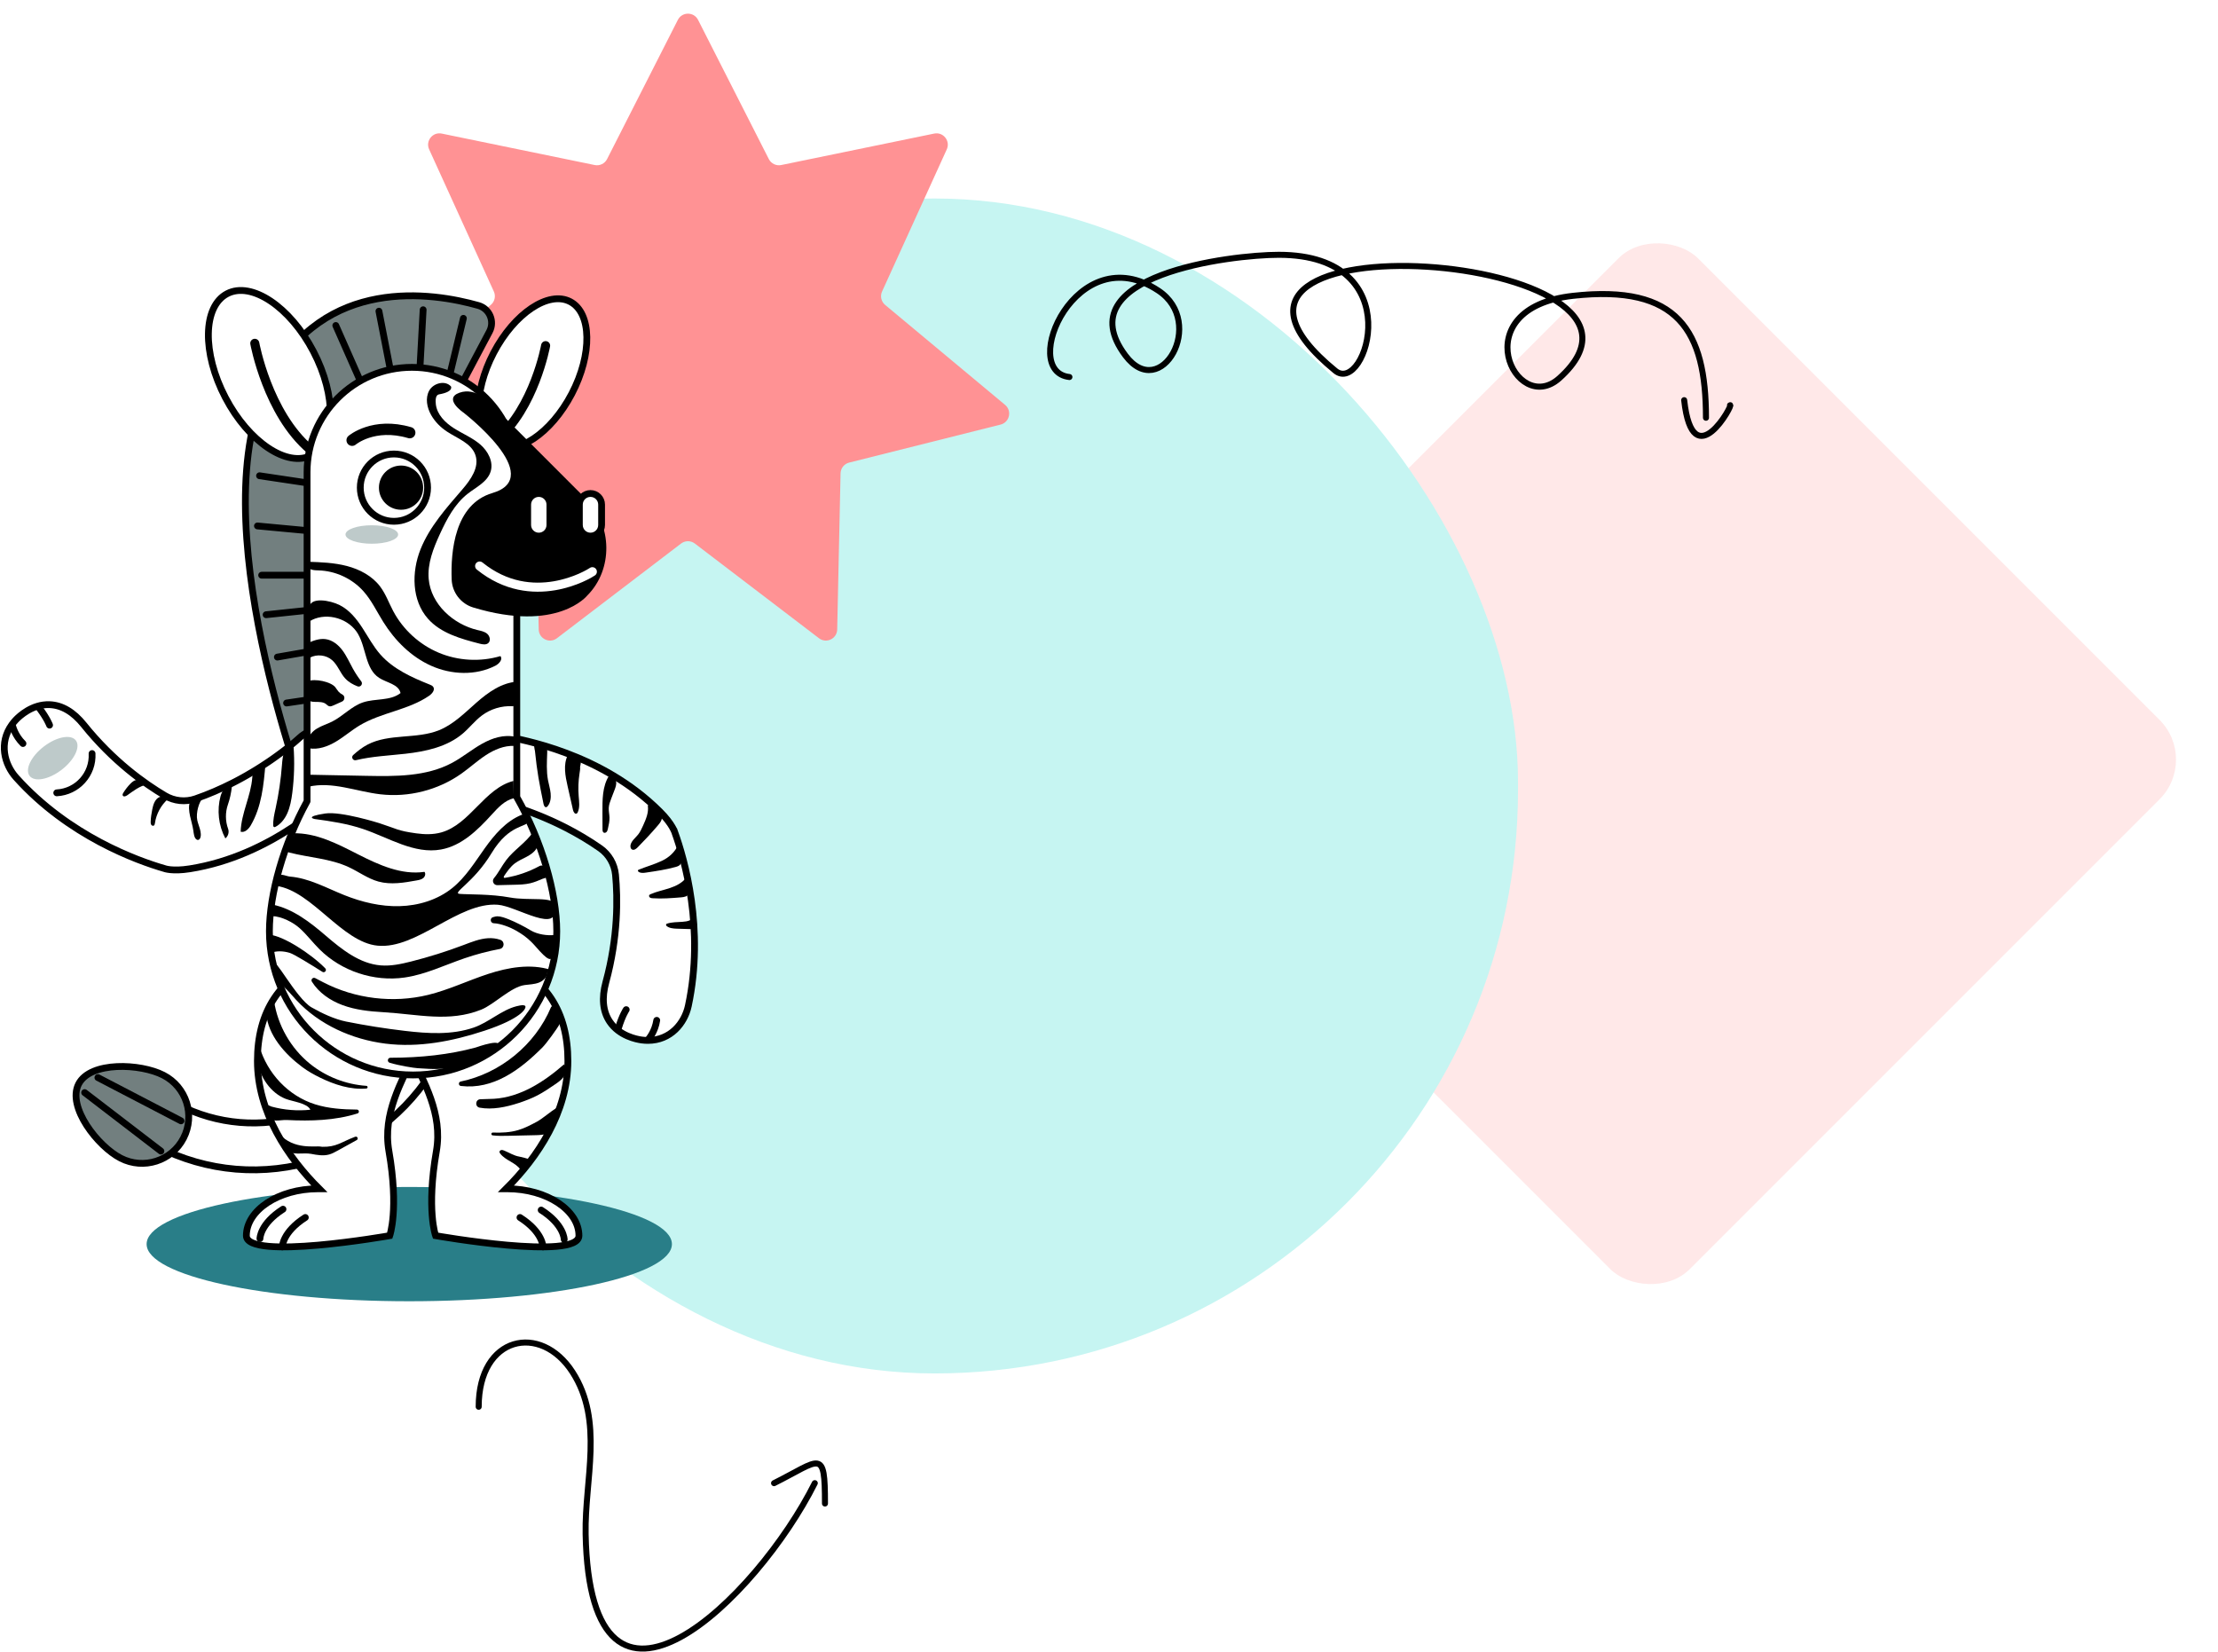 <svg width="885" height="659" viewBox="0 0 885 659" fill="none" xmlns="http://www.w3.org/2000/svg">
<g filter="url(#filter0_f_4135_24649)">
<rect x="442.5" y="306.349" width="309.924" height="305.298" rx="22.4" transform="rotate(-45 442.5 306.349)" fill="#FFE8E8"/>
</g>
<rect x="140.1" y="79.2" width="465.6" height="468.8" rx="232.8" fill="#C6F5F2"/>
<path d="M270.47 7.928C272.146 4.631 276.855 4.631 278.531 7.928L306.77 63.471C307.693 65.287 309.716 66.262 311.711 65.851L372.744 53.298C376.366 52.553 379.302 56.235 377.77 59.601L351.95 116.31C351.106 118.163 351.606 120.353 353.171 121.657L401.038 161.547C403.879 163.915 402.831 168.506 399.245 169.406L338.81 184.577C336.834 185.073 335.434 186.829 335.39 188.865L334.047 251.161C333.967 254.858 329.725 256.902 326.784 254.659L277.242 216.868C275.623 215.632 273.377 215.632 271.758 216.868L222.216 254.659C219.276 256.902 215.033 254.858 214.953 251.161L213.61 188.865C213.567 186.829 212.166 185.073 210.191 184.577L149.756 169.406C146.169 168.506 145.121 163.915 147.962 161.547L195.83 121.657C197.394 120.353 197.894 118.163 197.05 116.31L171.231 59.601C169.698 56.235 172.635 52.553 176.257 53.298L237.289 65.851C239.284 66.262 241.308 65.287 242.231 63.471L270.47 7.928Z" fill="#FF9294"/>
<ellipse cx="163.3" cy="496.4" rx="104.8" ry="22.8" fill="#297E88"/>
<path d="M228.139 157.126C236.405 141.324 236.123 124.862 227.509 120.356C218.896 115.851 205.212 125.008 196.947 140.81C188.681 156.612 188.963 173.074 197.577 177.58C206.19 182.086 219.874 172.928 228.139 157.126Z" fill="white" stroke="black" stroke-width="2.713" stroke-miterlimit="10" stroke-linecap="round" stroke-linejoin="round"/>
<path d="M198.021 175.58C213.198 162.777 217.702 137.913 217.702 137.913" stroke="black" stroke-width="3.618" stroke-miterlimit="10" stroke-linecap="round" stroke-linejoin="round"/>
<path d="M184.894 151.947L195.304 132.289C197.471 128.196 195.318 123.149 190.864 121.887C172.625 116.723 129.436 109.89 107.494 151.947C79.225 206.134 122.522 319.704 122.522 319.704L184.894 151.947Z" fill="#727F7F" stroke="black" stroke-width="2.713" stroke-miterlimit="10"/>
<path d="M114.35 280.495L122.521 279.292" stroke="black" stroke-width="2.713" stroke-miterlimit="10" stroke-linecap="round" stroke-linejoin="round"/>
<path d="M110.678 262.175L122.522 260.113" stroke="black" stroke-width="2.713" stroke-miterlimit="10" stroke-linecap="round" stroke-linejoin="round"/>
<path d="M106.182 245.273L122.521 243.546" stroke="black" stroke-width="2.713" stroke-miterlimit="10" stroke-linecap="round" stroke-linejoin="round"/>
<path d="M104.4 229.508H122.521" stroke="black" stroke-width="2.713" stroke-miterlimit="10" stroke-linecap="round" stroke-linejoin="round"/>
<path d="M102.723 209.853L122.522 211.707" stroke="black" stroke-width="2.713" stroke-miterlimit="10" stroke-linecap="round" stroke-linejoin="round"/>
<path d="M103.559 189.821L123.837 192.856" stroke="black" stroke-width="2.713" stroke-miterlimit="10" stroke-linecap="round" stroke-linejoin="round"/>
<path d="M133.984 129.868L143.753 151.987" stroke="black" stroke-width="2.713" stroke-miterlimit="10" stroke-linecap="round" stroke-linejoin="round"/>
<path d="M151.197 124.157L155.557 146.565" stroke="black" stroke-width="2.713" stroke-miterlimit="10" stroke-linecap="round" stroke-linejoin="round"/>
<path d="M168.836 123.588L167.569 146.688" stroke="black" stroke-width="2.713" stroke-miterlimit="10" stroke-linecap="round" stroke-linejoin="round"/>
<path d="M184.894 127.015L179.508 149.397" stroke="black" stroke-width="2.713" stroke-miterlimit="10" stroke-linecap="round" stroke-linejoin="round"/>
<path d="M124.348 181.65C134.051 176.575 134.368 158.031 125.057 140.23C115.746 122.43 100.333 112.114 90.63 117.189C80.928 122.264 80.611 140.809 89.921 158.609C99.233 176.409 114.646 186.725 124.348 181.65Z" fill="white" stroke="black" stroke-width="2.713" stroke-miterlimit="10" stroke-linecap="round" stroke-linejoin="round"/>
<path d="M123.836 179.414C106.742 164.992 101.663 136.981 101.663 136.981" stroke="black" stroke-width="3.618" stroke-miterlimit="10" stroke-linecap="round" stroke-linejoin="round"/>
<path d="M263.365 323.878C239.795 300.299 207.871 295.139 201.544 293.778C201.54 293.778 201.535 293.778 201.531 293.773C201.386 293.741 201.255 293.714 201.133 293.687C201.119 293.683 201.101 293.683 201.088 293.678C200.839 293.628 200.654 293.588 200.527 293.565C200.522 293.565 200.518 293.565 200.518 293.565C200.459 293.551 200.405 293.542 200.378 293.538C193.291 292.208 186.449 296.889 185.119 303.971C183.79 311.053 188.47 317.9 195.552 319.229C195.557 319.229 195.579 319.234 195.602 319.238C195.607 319.238 195.616 319.243 195.625 319.243C195.647 319.247 195.684 319.256 195.72 319.261C195.733 319.265 195.747 319.265 195.76 319.27C195.815 319.279 195.878 319.293 195.95 319.311C195.964 319.315 195.977 319.315 195.991 319.32C196.059 319.333 196.131 319.351 196.208 319.365C196.231 319.369 196.249 319.374 196.271 319.379C196.47 319.424 196.715 319.478 196.99 319.541C197.022 319.55 197.049 319.555 197.081 319.564C197.217 319.596 197.357 319.627 197.511 319.663C197.52 319.663 197.529 319.668 197.538 319.668C197.705 319.709 197.881 319.749 198.067 319.795C198.094 319.799 198.121 319.808 198.148 319.813C198.311 319.853 198.483 319.899 198.664 319.944C198.695 319.953 198.723 319.957 198.754 319.966C199.166 320.07 199.618 320.188 200.097 320.319C200.133 320.328 200.17 320.337 200.21 320.351C200.699 320.482 201.223 320.627 201.775 320.785C201.811 320.794 201.847 320.808 201.884 320.817C202.137 320.889 202.395 320.966 202.662 321.043C202.693 321.052 202.725 321.061 202.756 321.07C203.059 321.16 203.367 321.251 203.684 321.346C203.688 321.346 203.688 321.346 203.693 321.35C203.996 321.441 204.303 321.536 204.615 321.635C204.665 321.649 204.715 321.667 204.764 321.68C205.416 321.884 206.098 322.105 206.804 322.336C206.849 322.35 206.89 322.363 206.935 322.381C207.265 322.49 207.6 322.603 207.944 322.721C207.975 322.73 208.002 322.739 208.034 322.752C208.409 322.879 208.794 323.014 209.183 323.15C209.196 323.155 209.21 323.159 209.223 323.164C209.585 323.29 209.952 323.421 210.322 323.557C210.381 323.58 210.435 323.598 210.494 323.62C211.277 323.905 212.077 324.204 212.9 324.52C212.959 324.543 213.018 324.566 213.072 324.588C213.461 324.738 213.854 324.891 214.252 325.05C214.275 325.059 214.297 325.068 214.325 325.077C214.754 325.249 215.188 325.425 215.627 325.601C215.668 325.619 215.708 325.633 215.749 325.651C216.143 325.814 216.536 325.977 216.939 326.144C217.002 326.171 217.065 326.198 217.133 326.225C218.006 326.596 218.897 326.985 219.801 327.388C219.874 327.419 219.95 327.455 220.023 327.487C220.448 327.677 220.873 327.871 221.303 328.075C221.33 328.089 221.352 328.098 221.379 328.111C221.841 328.328 222.307 328.545 222.777 328.771C222.84 328.799 222.899 328.83 222.962 328.862C223.369 329.056 223.781 329.26 224.192 329.463C224.269 329.5 224.346 329.54 224.423 329.576C224.898 329.812 225.368 330.051 225.848 330.295C230.289 332.575 234.906 335.275 239.455 338.454C242.951 340.896 245.19 344.776 245.597 349.023C246.488 358.406 246.659 373.891 241.757 391.872C240.025 398.217 240.527 403.508 243.254 407.596C247.112 413.385 254.072 414.701 256.111 414.967C256.948 415.076 257.757 415.126 258.54 415.126C267.557 415.126 273.165 408.256 274.648 401.346C281.228 370.648 273.084 342.741 269.276 332.168C269.253 332.177 268.407 328.925 263.365 323.878Z" fill="white" stroke="black" stroke-width="2.713" stroke-miterlimit="10"/>
<path d="M262.043 407.12C261.356 411.566 258.973 414.347 258.973 414.347Z" fill="#BECACA"/>
<path d="M262.043 407.12C261.356 411.566 258.973 414.347 258.973 414.347" stroke="black" stroke-width="2.713" stroke-miterlimit="10" stroke-linecap="round" stroke-linejoin="round"/>
<path d="M246.794 410.076C248.327 405.092 249.865 402.849 249.865 402.849Z" fill="#BECACA"/>
<path d="M246.794 410.076C248.327 405.092 249.865 402.849 249.865 402.849" stroke="black" stroke-width="2.713" stroke-miterlimit="10" stroke-linecap="round" stroke-linejoin="round"/>
<path d="M75.746 346.649C108.674 341.43 131.606 318.629 136.427 314.31C136.432 314.305 136.432 314.305 136.436 314.301C136.549 314.201 136.649 314.111 136.739 314.029C136.753 314.02 136.762 314.007 136.771 313.998C136.956 313.826 137.097 313.699 137.191 313.609C137.196 313.604 137.196 313.604 137.201 313.6C137.246 313.559 137.282 313.523 137.305 313.5C142.546 308.548 142.777 300.263 137.825 295.022C132.873 289.785 124.583 289.55 119.351 294.502C119.346 294.506 119.333 294.52 119.315 294.538C119.31 294.543 119.306 294.547 119.301 294.552C119.283 294.57 119.256 294.592 119.229 294.615C119.22 294.624 119.211 294.633 119.197 294.642C119.156 294.678 119.111 294.723 119.057 294.773C119.048 294.782 119.034 294.791 119.025 294.8C118.975 294.846 118.921 294.895 118.858 294.95C118.84 294.963 118.826 294.977 118.808 294.99C118.654 295.126 118.469 295.289 118.252 295.479C118.229 295.497 118.207 295.519 118.184 295.537C118.08 295.628 117.967 295.723 117.849 295.827C117.84 295.831 117.836 295.84 117.827 295.845C117.696 295.954 117.56 296.076 117.415 296.198C117.393 296.216 117.37 296.234 117.352 296.252C117.221 296.361 117.085 296.474 116.945 296.591C116.922 296.609 116.9 296.632 116.873 296.65C116.547 296.921 116.185 297.215 115.796 297.532C115.765 297.554 115.737 297.582 115.706 297.604C115.312 297.921 114.887 298.26 114.435 298.617C114.403 298.64 114.376 298.662 114.345 298.69C114.137 298.852 113.924 299.02 113.702 299.187C113.675 299.21 113.648 299.228 113.621 299.25C113.372 299.44 113.115 299.639 112.852 299.838L112.848 299.843C112.599 300.033 112.337 300.227 112.074 300.422C112.034 300.453 111.988 300.485 111.948 300.517C111.401 300.924 110.822 301.349 110.22 301.783C110.184 301.81 110.143 301.837 110.107 301.864C109.822 302.068 109.537 302.271 109.243 302.479C109.216 302.497 109.194 302.515 109.166 302.534C108.841 302.764 108.511 302.995 108.172 303.23C108.158 303.239 108.149 303.248 108.135 303.253C107.819 303.47 107.498 303.691 107.172 303.913C107.122 303.945 107.073 303.981 107.023 304.012C106.336 304.478 105.621 304.953 104.879 305.432C104.83 305.464 104.775 305.5 104.721 305.532C104.373 305.758 104.016 305.984 103.654 306.215C103.631 306.228 103.613 306.242 103.59 306.255C103.202 306.504 102.804 306.753 102.401 307.002C102.365 307.024 102.329 307.047 102.293 307.069C101.931 307.291 101.564 307.517 101.194 307.739C101.135 307.775 101.076 307.811 101.013 307.847C100.199 308.336 99.362 308.829 98.503 309.322C98.43 309.362 98.363 309.403 98.29 309.444C97.888 309.674 97.476 309.905 97.065 310.136C97.037 310.149 97.015 310.163 96.992 310.176C96.545 310.425 96.097 310.669 95.64 310.918C95.581 310.95 95.518 310.981 95.459 311.013C95.061 311.226 94.659 311.443 94.252 311.655C94.175 311.696 94.103 311.737 94.026 311.773C93.56 312.017 93.085 312.261 92.606 312.501C88.151 314.757 83.253 316.906 78.007 318.719C73.974 320.112 69.519 319.646 65.847 317.475C57.734 312.686 45.098 303.727 33.431 289.193C29.311 284.064 24.734 281.36 19.828 281.161C12.877 280.881 7.726 285.738 6.31 287.234C5.731 287.85 5.211 288.474 4.754 289.107C-0.541 296.401 1.72 304.98 6.441 310.235C27.412 333.598 54.781 343.402 65.576 346.536C65.576 346.541 68.705 347.766 75.746 346.649Z" fill="white" stroke="black" stroke-width="2.713" stroke-miterlimit="10"/>
<path d="M9.163 296.668C5.97 293.497 5.12 289.938 5.12 289.938Z" fill="#BECACA"/>
<path d="M9.163 296.668C5.97 293.497 5.12 289.938 5.12 289.938" stroke="black" stroke-width="2.713" stroke-miterlimit="10" stroke-linecap="round" stroke-linejoin="round"/>
<path d="M15.734 282.599C18.864 286.768 19.777 289.328 19.777 289.328Z" fill="#BECACA"/>
<path d="M15.734 282.599C18.864 286.768 19.777 289.328 19.777 289.328" stroke="black" stroke-width="2.713" stroke-miterlimit="10" stroke-linecap="round" stroke-linejoin="round"/>
<path d="M24.599 307.137C29.689 303.222 32.221 297.975 30.254 295.417C28.287 292.859 22.566 293.959 17.476 297.873C12.385 301.788 9.853 307.035 11.821 309.593C13.788 312.151 19.509 311.051 24.599 307.137Z" fill="#BECACA"/>
<path d="M22.645 316.342C30.866 315.903 37.175 308.884 36.736 300.667" stroke="black" stroke-width="2.713" stroke-miterlimit="10" stroke-linecap="round" stroke-linejoin="round"/>
<path d="M126.81 462.724C105.363 469.589 82.528 467.691 62.51 457.381C57.923 455.018 56.115 449.382 58.48 444.79C60.843 440.203 66.479 438.396 71.071 440.76C86.65 448.785 104.421 450.261 121.111 444.919C137.8 439.577 151.411 428.056 159.435 412.477C161.798 407.889 167.434 406.082 172.025 408.447C176.613 410.809 178.42 416.446 176.055 421.037C165.739 441.057 148.25 455.861 126.81 462.724Z" fill="white" stroke="black" stroke-width="2.713" stroke-miterlimit="10"/>
<path d="M65.212 429.003C74.354 433.712 77.95 444.944 73.241 454.087C68.532 463.229 57.3 466.824 48.157 462.115C39.015 457.407 26.663 441.664 31.372 432.522C36.087 423.378 56.069 424.294 65.212 429.003Z" fill="#727F7F" stroke="black" stroke-width="2.713" stroke-miterlimit="10"/>
<path d="M39.06 429.959L72.221 447.217" stroke="black" stroke-width="2.713" stroke-miterlimit="10" stroke-linecap="round" stroke-linejoin="round"/>
<path d="M33.777 435.945L64.203 459.292" stroke="black" stroke-width="2.713" stroke-miterlimit="10" stroke-linecap="round" stroke-linejoin="round"/>
<path d="M168.903 388.582C181.331 378.746 189.069 379.366 198.71 382.758C218.084 389.573 226.595 404.008 226.595 423.337C226.595 443.656 214.615 461.695 201.917 474.331C202.079 474.331 202.238 474.322 202.396 474.322C218.193 474.322 231 482.919 231 493.026C231 503.134 173.797 493.026 173.797 493.026C173.797 493.026 170.07 482.598 174.122 459.298C179.341 429.288 143.343 408.811 168.903 388.582Z" fill="white" stroke="black" stroke-width="2.713" stroke-miterlimit="10"/>
<path d="M160.4 388.582C147.973 378.746 140.235 379.366 130.593 382.758C111.22 389.573 102.708 404.008 102.708 423.337C102.708 443.656 114.688 461.695 127.387 474.331C127.224 474.331 127.066 474.322 126.908 474.322C111.111 474.322 98.304 482.919 98.304 493.026C98.304 503.134 155.507 493.026 155.507 493.026C155.507 493.026 159.233 482.598 155.181 459.298C149.963 429.288 185.96 408.811 160.4 388.582Z" fill="white" stroke="black" stroke-width="2.713" stroke-miterlimit="10"/>
<path d="M121.829 485.777C112.64 491.647 112.64 497.517 112.64 497.517" stroke="black" stroke-width="2.713" stroke-miterlimit="10" stroke-linecap="round" stroke-linejoin="round"/>
<path d="M112.916 482.467C103.727 488.337 103.727 494.207 103.727 494.207" stroke="black" stroke-width="2.713" stroke-miterlimit="10" stroke-linecap="round" stroke-linejoin="round"/>
<path d="M207.474 485.777C216.663 491.647 216.663 497.517 216.663 497.517" stroke="black" stroke-width="2.713" stroke-miterlimit="10" stroke-linecap="round" stroke-linejoin="round"/>
<path d="M215.935 482.809C225.124 488.679 225.124 494.549 225.124 494.549" stroke="black" stroke-width="2.713" stroke-miterlimit="10" stroke-linecap="round" stroke-linejoin="round"/>
<path d="M206.203 318.066V188.41C206.203 165.301 187.472 146.569 164.363 146.569C141.253 146.569 122.522 165.301 122.522 188.41V319.703C113.188 336.68 107.494 356.669 107.494 371.583C107.494 403.244 133.163 428.913 164.824 428.913C196.485 428.913 222.154 403.244 222.154 371.583C222.149 356.189 216.08 335.382 206.203 318.066Z" fill="white" stroke="black" stroke-width="2.713" stroke-miterlimit="10" stroke-linecap="round" stroke-linejoin="round"/>
<path d="M195.815 161.05L234.029 199.264C244.372 209.606 244.657 227.28 234.314 237.618C234.314 237.618 222.434 252.564 188.833 242.389C183.885 240.892 180.421 236.415 180.222 231.25C179.788 220.044 181.407 201.168 196.471 196.722C218.242 190.296 184.894 164.6 184.894 164.6C184.894 164.6 176.74 159.087 183.284 156.709C190.04 154.253 195.815 161.05 195.815 161.05Z" fill="black"/>
<path d="M214.981 213.902C212.534 213.902 210.549 211.917 210.549 209.47V201.335C210.549 198.888 212.534 196.903 214.981 196.903C217.427 196.903 219.413 198.888 219.413 201.335V209.47C219.417 211.917 217.432 213.902 214.981 213.902Z" fill="white" stroke="black" stroke-width="2.713" stroke-miterlimit="10"/>
<path d="M235.607 213.902C233.16 213.902 231.175 211.917 231.175 209.47V201.335C231.175 198.888 233.16 196.903 235.607 196.903C238.053 196.903 240.039 198.888 240.039 201.335V209.47C240.043 211.917 238.058 213.902 235.607 213.902Z" fill="white" stroke="black" stroke-width="2.713" stroke-miterlimit="10"/>
<path d="M236.356 228.108C234.896 229.157 212.343 242.796 191.377 225.842" stroke="white" stroke-width="3.618" stroke-miterlimit="10" stroke-linecap="round" stroke-linejoin="round"/>
<path d="M140.501 175.653C140.501 175.653 149.048 168.363 163.493 172.636" stroke="black" stroke-width="4.522" stroke-miterlimit="10" stroke-linecap="round" stroke-linejoin="round"/>
<path d="M148.356 216.949C154.156 216.949 158.857 215.299 158.857 213.264C158.857 211.228 154.156 209.578 148.356 209.578C142.557 209.578 137.855 211.228 137.855 213.264C137.855 215.299 142.557 216.949 148.356 216.949Z" fill="#BECACA"/>
<path d="M157.181 207.998C164.596 207.998 170.608 201.986 170.608 194.571C170.608 187.155 164.596 181.144 157.181 181.144C149.765 181.144 143.754 187.155 143.754 194.571C143.754 201.986 149.765 207.998 157.181 207.998Z" fill="white" stroke="black" stroke-width="2.713" stroke-miterlimit="10"/>
<path d="M160.016 203.393C164.886 203.393 168.834 199.445 168.834 194.575C168.834 189.704 164.886 185.756 160.016 185.756C155.145 185.756 151.197 189.704 151.197 194.575C151.197 199.445 155.145 203.393 160.016 203.393Z" fill="black"/>
<path d="M175.128 157.363C173.717 157.608 173.74 159.869 173.902 161.293C174.364 165.391 177.611 168.629 181.088 170.845C184.566 173.061 188.469 174.639 191.598 177.321C194.728 180.002 197.007 184.294 195.745 188.219C194.429 192.308 190.016 194.347 186.633 196.988C181.437 201.045 178.267 207.109 175.517 213.101C172.912 218.772 170.497 224.841 171.058 231.06C171.958 241.041 180.772 249.081 190.527 251.388C191.883 251.709 193.335 251.971 194.393 252.88C195.451 253.789 195.886 255.607 194.859 256.557C193.968 257.38 192.566 257.127 191.395 256.824C183.888 254.888 175.915 252.681 170.768 246.883C164.27 239.566 164.161 228.26 167.793 219.175C171.424 210.09 178.144 202.65 184.521 195.229C187.836 191.372 191.309 186.46 189.717 181.63C188.139 176.846 182.558 174.978 178.352 172.206C175.797 170.523 173.572 168.294 172.053 165.639C170.343 162.659 169.597 158.82 171.275 155.821C172.953 152.823 177.651 151.625 179.935 154.184C179.931 154.184 181.192 156.31 175.128 157.363Z" fill="black"/>
<path d="M122.719 224.135C127.992 224.311 133.319 224.497 138.425 225.835C143.531 227.174 148.469 229.779 151.653 233.989C153.891 236.947 155.139 240.515 156.876 243.793C160.792 251.201 167.332 257.184 175.056 260.431C182.78 263.678 191.63 264.167 199.667 261.783C200.738 263.059 199.146 264.859 197.663 265.618C189.821 269.634 180.153 269.254 172.103 265.673C164.053 262.091 157.55 255.57 152.892 248.094C150.337 243.997 148.256 239.552 145.046 235.938C140.514 230.841 133.812 227.739 126.992 227.585C125.391 227.549 123.42 227.459 122.723 226.016" fill="black"/>
<path d="M123.412 242.355C123.805 238.068 131.683 239.497 135.527 241.433C139.371 243.368 142.198 246.85 144.549 250.459C146.901 254.064 148.927 257.917 151.776 261.146C156.904 266.957 164.244 270.254 171.439 273.139C171.973 273.351 172.534 273.587 172.859 274.061C173.678 275.255 172.434 276.779 171.24 277.602C162.942 283.328 152.151 284.25 143.505 289.437C140.239 291.396 137.345 293.928 134.076 295.886C130.81 297.844 126.971 299.233 123.222 298.564C123 297.695 122.783 296.813 122.819 295.922C122.91 293.702 124.588 291.83 126.487 290.681C128.386 289.528 130.557 288.904 132.542 287.9C136.852 285.725 140.221 281.826 144.789 280.271C149.727 278.584 155.715 279.764 159.817 276.531C159.062 272.994 154.331 272.442 151.292 270.484C145.73 266.903 146.177 258.658 142.849 252.942C139.312 246.869 130.833 244.277 124.502 247.339C124.497 247.33 122.765 249.446 123.412 242.355Z" fill="black"/>
<path d="M122.963 256.532C125.143 255.55 127.503 254.7 129.878 255.008C132.65 255.369 135.006 257.287 136.675 259.535C138.343 261.782 139.46 264.378 140.822 266.82C141.803 268.579 142.911 270.262 144.141 271.858C144.928 272.88 143.87 274.318 142.662 273.852C140.799 273.129 139.076 272.152 137.733 270.691C135.716 268.493 134.784 265.418 132.559 263.437C130.172 261.316 126.432 260.891 123.628 262.415C123.361 260.43 123.338 258.408 123.56 256.419" fill="black"/>
<path d="M122.963 271.813C125.541 270.642 132.039 271.985 133.794 274.206C134.242 274.771 134.59 275.413 135.069 275.951C135.499 276.44 136.019 276.819 136.584 277.109C137.746 277.697 137.665 279.393 136.476 279.922L133.066 281.45C132.541 281.685 131.971 281.925 131.415 281.803C130.981 281.708 130.624 281.41 130.303 281.107C127.956 278.868 122.958 281.491 122.963 278.253V271.813Z" fill="black"/>
<path d="M205.732 280.594C205.592 281.264 205.148 281.811 204.466 281.775C200.138 281.553 195.737 282.878 192.269 285.483C189.501 287.559 187.362 290.363 184.735 292.615C178.476 297.983 169.965 299.828 161.77 300.746C155.176 301.488 148.443 301.763 142.025 303.315C140.818 303.604 140.009 302.103 140.922 301.27C142.681 299.665 144.549 298.204 146.652 297.101C155.308 292.569 166.166 295.016 175.22 291.339C180.958 289.01 185.436 284.443 190.089 280.355C194.743 276.262 200.12 272.395 206.306 271.997C206.302 271.997 206.089 278.867 205.732 280.594Z" fill="black"/>
<path d="M122.901 309.106C130.657 309.259 138.409 309.409 146.164 309.562C157.841 309.793 170.11 309.888 180.399 304.371C184.546 302.15 188.191 299.098 192.288 296.782C196.385 294.467 201.219 292.906 205.782 294.046C205.597 295.235 205.407 296.429 205.222 297.619C201.165 297.415 197.222 299.107 193.825 301.332C190.425 303.557 187.422 306.333 184.102 308.68C174.804 315.256 163.042 318.25 151.736 316.92C142.135 315.794 132.529 311.692 123.118 313.895C123.109 313.298 123.1 312.701 123.096 312.104" fill="black"/>
<path d="M151.268 328.415C158.59 330.78 158.45 331.441 166.07 332.503C169.398 332.969 172.84 333.042 176.078 332.133C187.574 328.899 193.303 314.536 204.881 311.597C204.912 313.894 204.948 316.191 204.98 318.493C201.331 319.371 198.631 322.346 196.107 325.123C190.531 331.269 184.132 337.478 175.965 338.952C165.31 340.879 155.234 334.299 144.982 330.808C138.696 328.664 132.089 327.665 125.509 326.783C125.509 326.783 121.222 325.878 129.769 324.585C136.059 323.622 151.268 328.415 151.268 328.415Z" fill="black"/>
<path d="M116.914 332.488C126.153 332.207 134.754 336.757 142.994 340.949C151.234 345.141 160.224 349.207 169.373 347.868C169.952 348.592 169.613 349.74 168.898 350.333C168.188 350.925 167.229 351.111 166.316 351.278C161.251 352.196 155.978 353.109 151.012 351.744C146.757 350.572 143.13 347.836 139.132 345.978C131.774 342.559 123.412 342.202 115.548 340.194C115.136 340.09 114.684 339.945 114.49 339.57C114.304 339.208 114.426 338.774 114.567 338.389C115.249 336.526 116.226 334.771 117.447 333.207" fill="black"/>
<path d="M221.134 361.308C223.743 373.365 206.188 361.553 198.635 360.992C182.866 359.825 166.359 378.864 150.626 377.317C136.485 375.925 124.591 355.664 110.544 353.516C110.042 352.331 110.178 349.858 111.304 349.234C112.43 348.61 114.429 349.654 115.713 349.758C123.352 350.391 130.257 354.308 137.375 357.152C144.385 359.952 151.883 361.756 159.431 361.557C166.979 361.358 174.59 359.052 180.469 354.317C185.769 350.048 189.396 344.11 193.344 338.57C197.292 333.03 201.941 327.572 208.263 325.062C208.263 325.062 211.746 324.542 211.031 327.463C210.316 330.385 203.397 328.386 196.148 340.383C188.894 352.381 180.044 356.379 183.467 356.664C186.895 356.949 195.75 356.664 203.461 358.093C211.171 359.522 221.102 357.442 221.455 361.236" fill="black"/>
<path d="M221.461 361.319C221.57 361.319 221.57 361.147 221.461 361.147C221.353 361.147 221.353 361.319 221.461 361.319Z" fill="black"/>
<path d="M221.461 361.97C222.416 361.97 222.416 360.487 221.461 360.487C220.507 360.487 220.503 361.97 221.461 361.97Z" fill="black"/>
<path d="M218.122 349.92C218.081 350.273 216.846 350.495 216.521 350.63C214.915 351.318 213.296 352.005 211.596 352.412C209.475 352.919 207.277 352.973 205.093 353.023L198.445 353.181C196.975 353.217 196.157 351.503 197.102 350.373C198.924 348.193 200.272 345.421 202.018 343.132C205.115 339.067 209.719 336.308 212.636 332.107L213.844 333.423C215.078 334.721 215.024 336.874 214.128 338.425C213.233 339.976 211.682 341.03 210.099 341.871C208.516 342.712 206.838 343.404 205.414 344.489C203.686 345.81 202.425 347.632 201.195 349.428C201.027 349.667 200.883 350.043 201.122 350.21C201.24 350.291 201.398 350.273 201.538 350.251C206.309 349.473 210.945 347.89 215.191 345.584C215.589 345.366 216.051 345.276 216.485 345.394C216.494 345.398 218.515 346.456 218.122 349.92Z" fill="black"/>
<path d="M108.64 360.913C116.871 362.581 123.723 367.968 130.095 373.431C136.471 378.894 143.512 384.501 151.883 385.189C155.967 385.528 160.051 384.646 164.026 383.642C171.144 381.847 178.154 379.644 185.018 377.044C188.175 375.85 191.363 374.557 194.732 374.344C196.383 374.24 198.102 374.444 199.657 375C201.493 375.656 201.308 378.288 199.395 378.645C194.588 379.549 189.848 380.802 185.222 382.398C177.33 385.116 169.688 388.843 161.425 390.032C149.188 391.796 136.222 387.491 127.472 378.753C124.803 376.09 122.515 373.051 119.734 370.5C116.953 367.949 112.408 365.693 108.64 365.512C108.64 365.512 106.397 360.456 108.64 360.913Z" fill="black"/>
<path d="M220.412 381.791C219.353 385.056 214.51 378.231 212.032 375.853C209.793 373.709 208.427 372.777 205.75 371.222C203.778 370.078 199.776 368.463 197.022 368.377C195.656 368.337 195.353 366.419 196.642 365.967C197.402 365.7 198.198 365.6 198.419 365.605C199.98 365.623 201.535 366.243 203.055 366.835C205.547 367.812 209.431 369.797 211.715 371.199C214.284 372.777 218.44 373.456 221.461 373.031C221.461 373.031 221.461 378.553 220.412 381.791Z" fill="black"/>
<path d="M219.728 386.945C211.638 384.444 202.837 385.968 194.788 388.6C186.738 391.232 179.041 394.954 170.815 396.962C156.85 400.367 141.673 398.536 128.92 391.901L125.768 390.264C124.863 389.794 123.9 390.821 124.443 391.684C127.201 396.098 131.76 399.219 136.657 401.037C141.826 402.954 147.384 403.546 152.884 403.863C166.708 404.663 179.181 408.005 192.029 402.841C197.166 400.774 203.86 393.787 209.345 393.037C211.263 392.774 213.248 392.756 215.052 392.051C216.857 391.345 218.489 389.704 218.417 387.768" fill="black"/>
<path d="M107.855 380.291C110.297 379.273 113.101 379.431 115.633 380.205C117.406 380.743 124.036 384.881 128.644 387.771C129.553 388.34 130.53 387.133 129.779 386.364C124.031 380.494 112.947 373.399 107.647 372.987C107.647 372.987 106.977 377.066 107.855 380.291Z" fill="black"/>
<path d="M193.372 411.237C180.61 415.457 167.092 418.089 153.761 416.402C140.424 414.715 127.422 408.881 118.251 399.05C116.184 396.834 114.289 394.401 111.884 392.574C111.495 392.28 111.223 391.855 111.097 391.384C110.672 389.842 110.084 386.446 109.907 385.673C108.614 380.02 118.228 398.448 124.284 401.93C128.34 404.259 133.509 406.683 138.095 407.601C145.846 409.153 153.666 410.392 161.516 411.314C170.715 412.4 180.271 413.015 189.026 409.994C195.031 407.923 200.011 403.07 206.034 401.501C207.92 401.008 210.344 400.605 209.498 402.355C209.498 402.36 208.418 406.263 193.372 411.237Z" fill="black"/>
<path d="M182.314 425.598C175.391 426.805 173.636 426.651 166.622 426.208C165.125 426.113 159.467 425.236 155.497 424.042C154.366 423.703 154.606 422.048 155.786 422.043C167.884 422.025 179.235 420.813 189.754 417.969C189.754 417.969 203.036 413.211 197.464 418.715C195.533 420.628 182.314 425.598 182.314 425.598Z" fill="black"/>
<path d="M116.302 297.459C116.614 297.187 117.107 297.386 117.134 297.798C117.577 303.944 117.41 310.144 116.641 316.245C116.28 319.103 115.773 321.983 114.611 324.557C113.553 326.89 111.884 328.961 109.763 329.979C109.442 330.133 109.066 329.907 109.039 329.554C108.885 327.216 109.455 324.869 109.957 322.576C111.21 316.864 112.065 311.039 112.508 305.178C112.625 303.641 112.815 301.57 113.349 300.127C113.381 300.046 113.426 299.978 113.494 299.923L116.302 297.459Z" fill="black"/>
<path d="M105.92 304.817C105.201 313.215 104.396 321.898 100.064 329.306C99.218 330.749 97.717 332.331 96.025 331.856C96.243 324.485 100.132 317.561 100.661 310.203C100.697 309.715 100.724 309.2 101 308.779C101.199 308.48 101.574 307.793 101.877 307.581C101.882 307.581 105.938 304.587 105.92 304.817Z" fill="black"/>
<path d="M91.99 313.402C92.28 313.371 92.533 313.61 92.506 313.9C92.298 316.184 91.683 318.915 90.95 320.995C89.856 324.116 89.883 327.621 91.022 330.723C91.511 332.048 91.036 333.667 89.915 334.522C87.183 329.398 86.491 323.216 88.015 317.613C88.219 316.862 88.734 315.704 89.177 315.062C89.625 314.411 89.978 313.488 90.738 313.529L91.99 313.402Z" fill="black"/>
<path d="M63.559 318.06C61.768 318.915 61.117 321.09 60.737 323.035C60.425 324.631 60.167 326.241 60.122 327.865C60.113 328.267 60.117 328.692 60.321 329.041C60.524 329.389 60.985 329.615 61.343 329.43C61.686 329.249 61.768 328.801 61.827 328.412C62.365 324.731 64.242 321.262 67.032 318.807C67.348 317.843 65.784 317.522 64.956 317.613L63.559 318.06Z" fill="black"/>
<path d="M207.623 466.63C205.683 463.79 201.644 463.035 199.591 460.267C199.46 460.086 199.32 459.896 199.297 459.675C199.256 459.272 199.632 458.924 200.03 458.861C200.428 458.797 200.826 458.938 201.201 459.091C203.204 459.915 205.086 461.149 207.216 461.488C207.826 461.583 210.829 462.348 211.381 462.641C211.381 462.641 208.839 468.412 207.623 466.63Z" fill="black"/>
<path d="M79.015 318.049C77.875 316.756 76.311 318.483 75.759 320.016C75.207 321.55 75.411 323.648 75.827 325.584C76.243 327.519 76.862 329.428 77.138 331.372C77.323 332.679 77.473 334.257 78.364 334.927C78.911 335.338 79.49 335.13 79.802 334.547C80.344 333.534 80.127 332.01 79.739 330.662C79.413 329.536 78.974 328.451 78.721 327.307C78.065 324.331 79.476 319.695 81.009 318.339L79.015 318.049Z" fill="black"/>
<path d="M58.662 313.012C55.686 313.632 53.217 315.581 50.739 317.336C50.196 317.72 49.301 318.023 48.989 317.435C48.803 317.083 49.002 316.657 49.215 316.318C50.02 315.002 50.978 313.777 52.059 312.673C52.842 311.877 53.827 311.095 54.94 311.208C54.935 311.208 60.914 312.542 58.662 313.012Z" fill="black"/>
<path d="M213.718 296.491C214.654 296.572 215.586 296.672 216.504 296.884C216.848 296.966 217.201 297.061 217.494 297.278C218.322 297.902 218.381 299.218 218.34 300.339C218.214 304.002 217.978 307.715 218.657 311.306C218.987 313.052 219.53 314.752 219.71 316.525C219.891 318.298 219.652 320.233 218.602 321.572C218.408 321.821 218.159 322.06 217.865 322.074C217.282 322.101 216.983 321.309 216.852 320.667C215.138 312.296 214.32 308.109 213.442 299.575C213.442 299.571 212.592 296.391 213.718 296.491Z" fill="black"/>
<path d="M226.548 301.314C224.662 305.104 225.558 309.626 226.494 313.755C227.209 316.907 227.923 320.06 228.638 323.212C228.809 323.976 229.415 324.966 230.107 324.6C230.338 324.478 230.474 324.229 230.573 323.989C231.401 322.049 231.071 319.847 230.903 317.744C230.655 314.687 230.768 311.603 231.242 308.573C231.383 307.691 231.55 306.795 231.46 305.905C231.46 305.905 232.35 303.065 231.003 302.499C229.655 301.934 226.548 301.314 226.548 301.314Z" fill="black"/>
<path d="M243.033 309.47C240.293 313.762 240.361 319.225 240.383 324.317C240.392 326.519 240.401 328.722 240.41 330.929C240.41 331.39 240.456 331.928 240.84 332.186C241.22 332.434 241.758 332.258 242.052 331.91C242.346 331.562 242.459 331.105 242.558 330.662C242.898 329.178 243.241 327.677 243.192 326.157C243.151 324.864 242.825 323.58 242.902 322.291C242.979 321.006 243.445 319.781 243.906 318.583C244.34 317.452 244.774 316.321 245.209 315.191C245.629 314.096 246.054 312.925 245.815 311.781C245.81 311.776 244.897 306.553 243.033 309.47Z" fill="black"/>
<path d="M261.435 322.367C262.009 323.258 263 323.723 263.66 324.556C264.23 325.275 264.248 326.315 263.927 327.179C263.606 328.038 263.004 328.761 262.403 329.458C259.848 332.434 257.184 335.314 254.421 338.1C253.833 338.692 253.01 339.326 252.254 338.982C251.567 338.67 251.431 337.734 251.626 337.006C252.065 335.391 253.539 334.324 254.584 333.017C255.465 331.913 256.053 330.611 256.632 329.327C257.745 326.853 258.88 324.212 258.495 321.526C258.491 321.526 259.513 319.405 261.435 322.367Z" fill="black"/>
<path d="M270.691 337.009C269.257 339.971 267.073 342.056 264.101 343.471C261.13 344.887 257.928 345.746 254.885 346.994C254.767 347.044 254.636 347.098 254.568 347.207C254.419 347.446 254.645 347.749 254.885 347.903C255.722 348.428 256.793 348.306 257.77 348.161C261.75 347.578 265.748 346.99 269.623 345.909C270.383 345.696 271.211 345.407 271.577 344.71C271.817 344.249 271.799 343.702 271.749 343.186C271.568 341.323 272.192 339.46 271.301 337.809L270.691 337.009Z" fill="black"/>
<path d="M273.978 349.941C272.432 352.166 269.872 353.469 267.303 354.323C264.735 355.183 262.044 355.694 259.566 356.788C259.371 356.874 259.172 356.969 259.059 357.15C258.86 357.466 259.041 357.91 259.348 358.122C259.656 358.335 260.049 358.371 260.42 358.398C264.196 358.656 267.982 358.353 271.753 358.045C272.902 357.95 274.25 357.729 274.756 356.693C274.928 356.345 274.973 355.952 274.996 355.563C275.064 354.473 274.978 353.378 274.743 352.311L273.978 349.941Z" fill="black"/>
<path d="M277.524 365.605C275.851 367.215 274.589 367.653 272.274 367.803C270.207 367.934 268.077 367.907 266.119 368.54C265.748 368.657 265.631 369.141 265.915 369.404C266.938 370.344 268.606 370.503 270.067 370.548C272.125 370.611 274.182 370.67 276.24 370.733C276.742 370.747 277.334 370.715 277.601 370.29C277.723 370.096 277.741 369.86 277.759 369.634C277.823 368.734 277.85 367.83 277.841 366.925L277.524 365.605Z" fill="black"/>
<path d="M219.833 401.916C213.596 416.826 199.636 428.245 183.826 431.528C182.831 431.736 182.881 433.179 183.889 433.301C183.898 433.301 183.912 433.305 183.921 433.305C196.737 434.82 207.401 427.006 216.504 417.857C217.974 416.383 222.428 410.309 223.378 408.455C225.079 405.149 222.659 402.667 221.203 401.554C220.742 401.192 220.059 401.373 219.833 401.916Z" fill="black"/>
<path d="M225.047 424.688C217.087 431.639 207.663 437.748 197.117 438.418C195.308 438.531 193.449 438.49 191.631 438.599C189.637 438.712 189.429 441.592 191.391 441.959C196.434 442.89 202.014 441.724 207.011 440.077C209.526 439.245 212.013 438.309 214.369 437.093C216.829 435.822 219.127 434.257 221.415 432.697C222.695 431.824 224.002 430.929 224.888 429.662C225.775 428.396 226.164 426.66 225.458 425.285" fill="black"/>
<path d="M223.383 442.663C224.211 439.358 217.368 445.874 214.361 447.484C211.932 448.782 209.481 450.089 206.84 450.881C203.548 451.866 200.102 452.016 196.647 451.889C195.928 451.862 195.846 452.916 196.561 453.011C198.537 453.268 200.586 453.237 202.58 453.191C206.438 453.101 210.295 453.015 214.153 452.925C215.356 452.898 218.413 452.748 219.019 451.713C219.023 451.708 222.27 447.127 223.383 442.663Z" fill="black"/>
<path d="M106.199 404.314C106.936 413.051 113.611 420.536 120.635 425.777C122.823 427.41 125.22 428.753 127.676 429.956C133.424 432.778 139.936 434.889 146.19 434.315C146.846 434.256 146.828 433.298 146.172 433.252C137.996 432.692 129.996 429.585 123.633 424.416C116.013 418.225 110.817 409.13 109.351 399.421L106.199 404.314Z" fill="black"/>
<path d="M114.593 458.563C116.28 461.303 120.915 459.775 124.077 460.381C126.478 460.842 128.988 461.299 131.344 460.639C132.529 460.308 133.614 459.707 134.69 459.115L142.347 454.886C143.102 454.47 142.632 453.303 141.8 453.543C141.7 453.57 141.605 453.602 141.515 453.638C136.07 455.7 134.27 457.699 128.576 457.572C128.4 457.568 128.219 457.545 128.047 457.505C126.035 457.043 117.234 459.002 111.4 452.34C111.4 452.336 112.775 455.605 114.593 458.563Z" fill="black"/>
<path d="M102.708 423.337C103.645 429.709 107.977 436.081 113.974 438.442C116.692 439.513 122.625 440.119 123.837 442.779C118.663 443.326 113.39 442.905 108.37 441.535C107.891 441.404 106.62 440.644 106.204 440.92C105.49 441.395 107.036 444.823 107.29 445.365C108.569 448.115 111.5 446.736 114.53 446.885C123.977 447.355 133.682 447.106 142.645 444.266C143.505 443.995 143.306 442.729 142.406 442.72C136.757 442.666 131.1 442.322 125.736 440.631C115.023 437.257 106.684 428.312 103.5 417.539C103.5 417.53 102.31 420.633 102.708 423.337Z" fill="black"/>
<path d="M191 561.3C191 533.017 215.731 527.7 228.478 547.528C241.048 567.082 233.25 590.255 233.67 612.098C235.423 703.231 302.269 637.455 325.107 591.779" stroke="black" stroke-width="2.4" stroke-linecap="round"/>
<path d="M308.852 591.779C327.455 582.477 329.171 577.516 329.171 599.907" stroke="black" stroke-width="2.4" stroke-linecap="round"/>
<path d="M426.705 150.431C406.202 148.152 429.551 94.192 462.264 116.001C481.393 128.754 463.176 160.677 449.056 141.851C424.986 109.757 491.14 101.664 510.24 101.664C563.179 101.664 544.949 157.873 532.817 147.947C454.497 83.868 678.422 100.302 622.222 150.882C604.737 166.618 583.576 122.929 627.64 118.033C669.643 113.366 680.696 132.035 680.696 166.686" stroke="black" stroke-width="2.4" stroke-linecap="round"/>
<path d="M672 159.664C675.498 191.146 692.05 160.521 690.287 161.696" stroke="black" stroke-width="2.4" stroke-linecap="round"/>
<defs>
<filter id="filter0_f_4135_24649" x="435.778" y="80.478" width="448.471" height="448.471" filterUnits="userSpaceOnUse" color-interpolation-filters="sRGB">
<feFlood flood-opacity="0" result="BackgroundImageFix"/>
<feBlend mode="normal" in="SourceGraphic" in2="BackgroundImageFix" result="shape"/>
<feGaussianBlur stdDeviation="8" result="effect1_foregroundBlur_4135_24649"/>
</filter>
</defs>
</svg>
